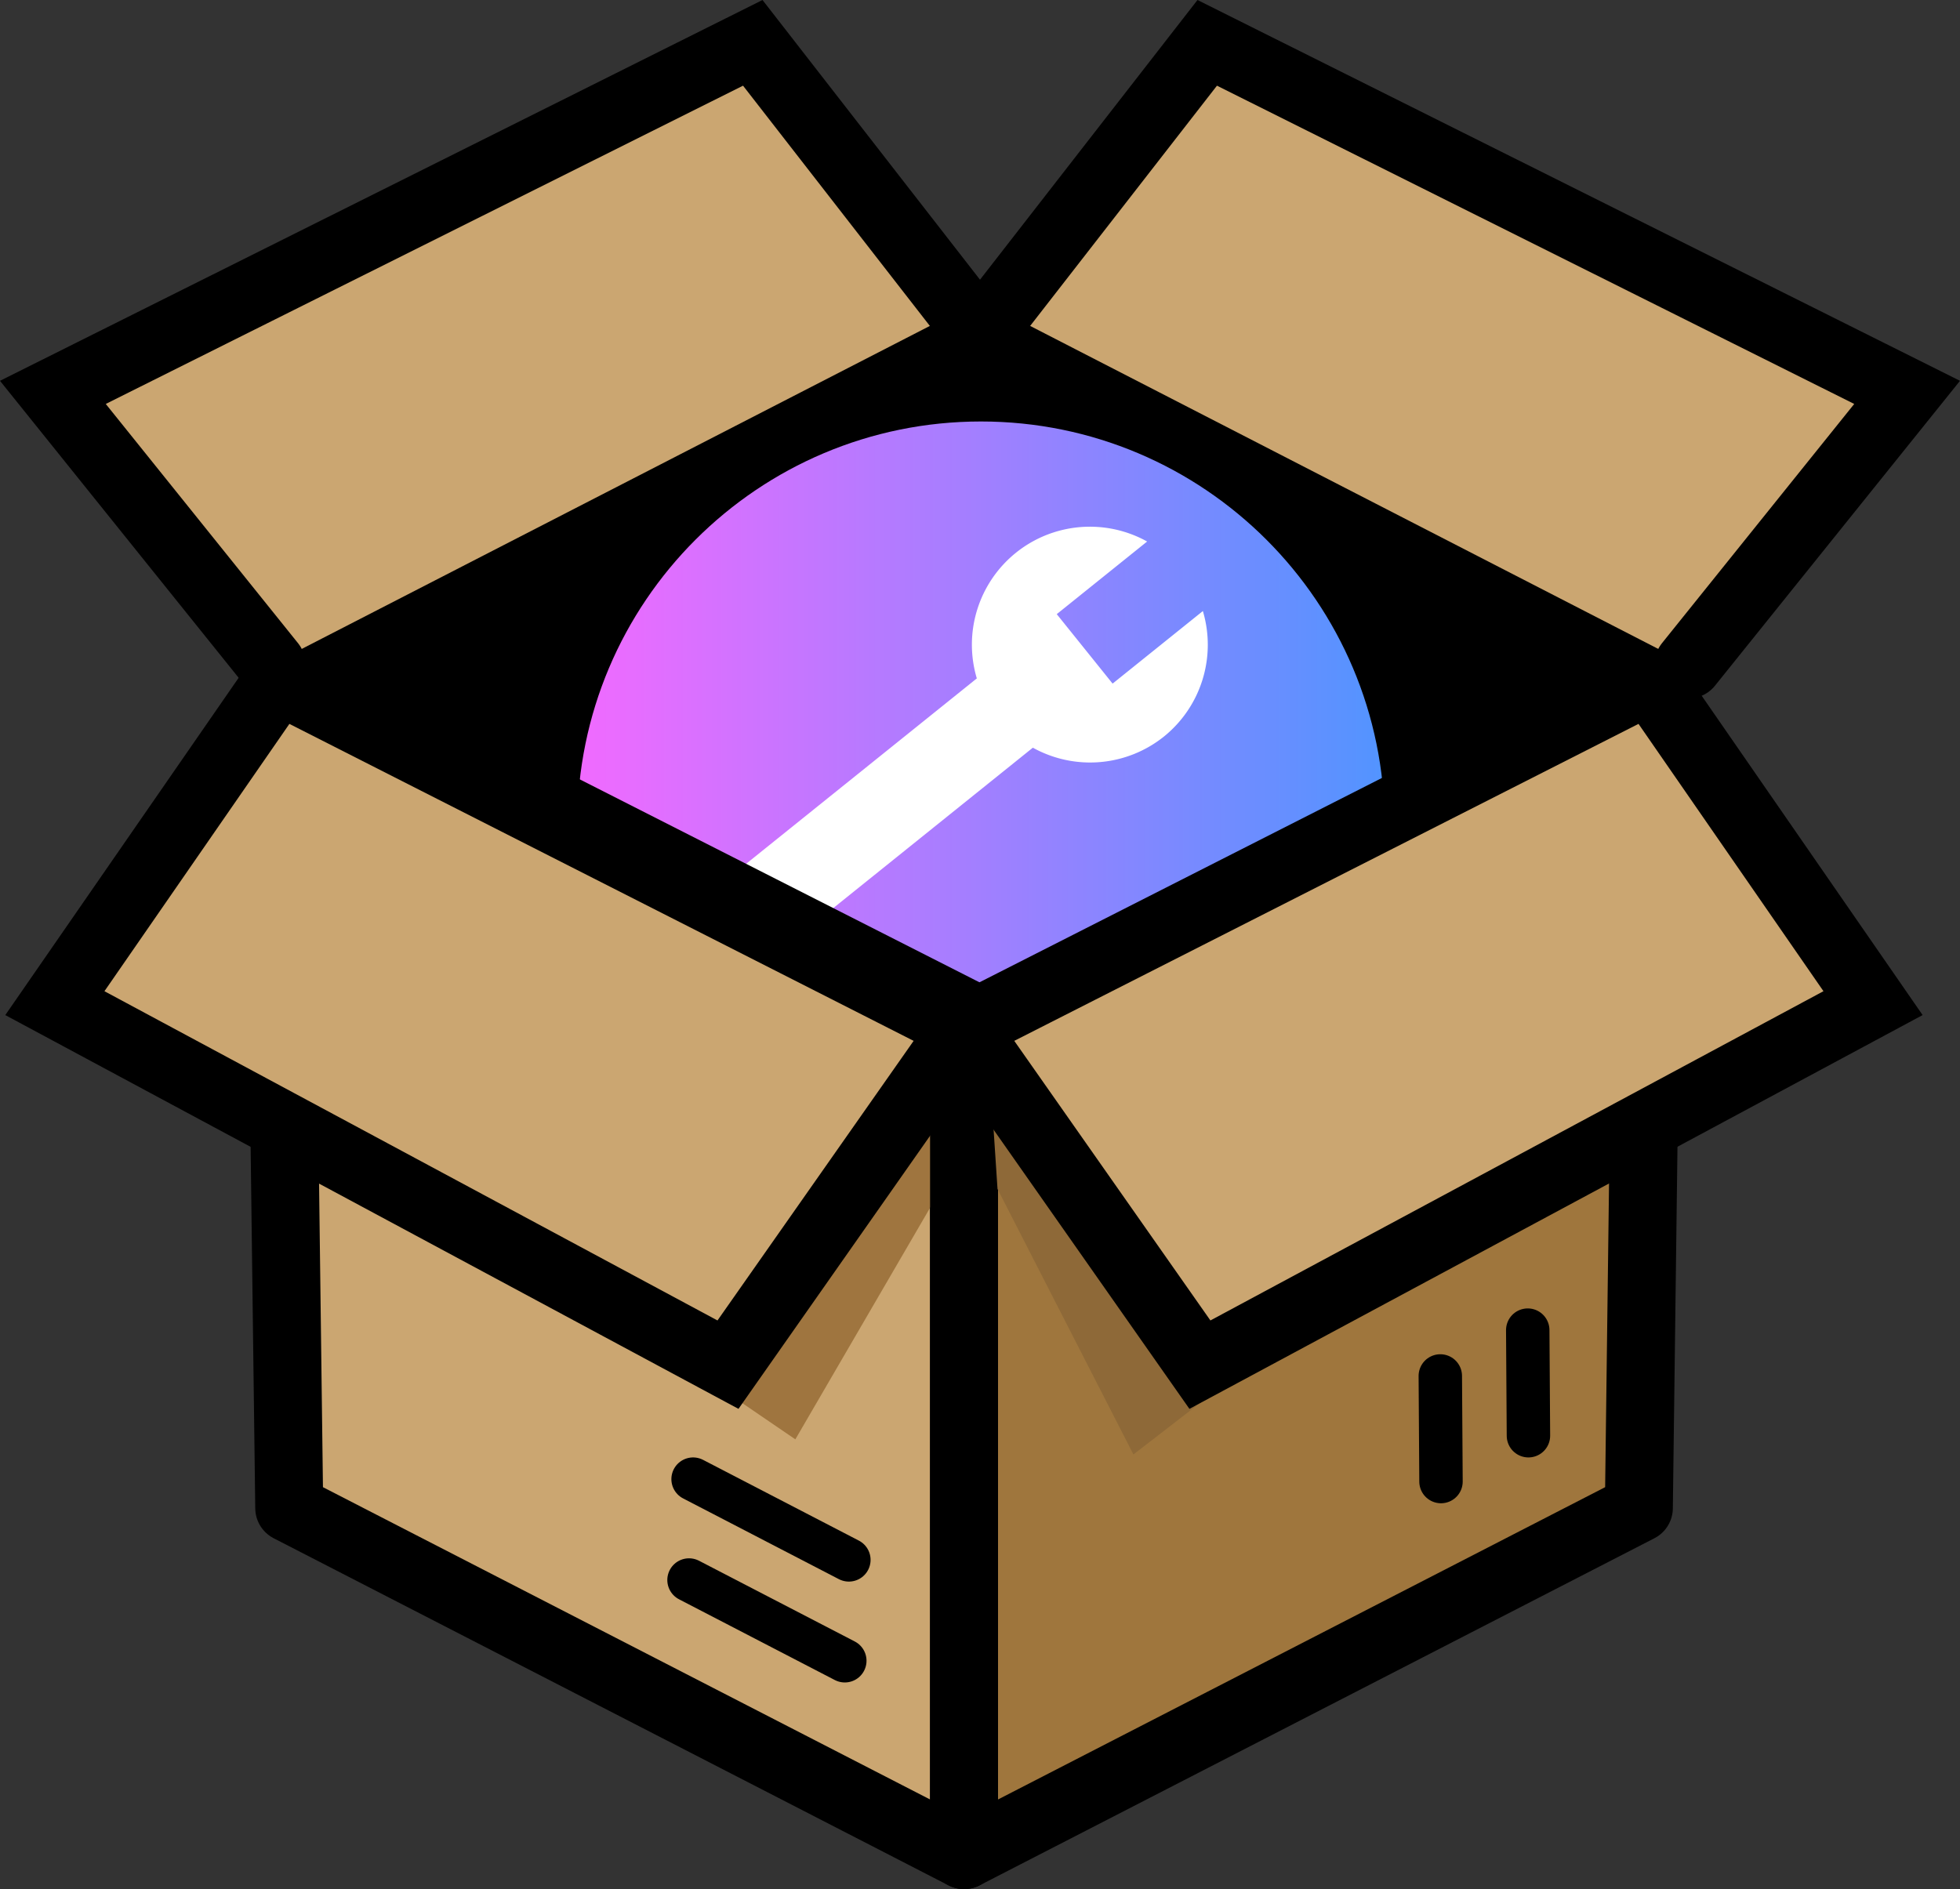 <?xml version="1.0" encoding="UTF-8" standalone="no"?>
<!-- Created with Inkscape (http://www.inkscape.org/) -->

<svg
   version="1.1"
   id="svg18"
   width="519.099"
   height="500.448"
   viewBox="0 0 519.099 500.448"
   sodipodi:docname="logo.svg"
   inkscape:version="1.2.2 (732a01da63, 2022-12-09, custom)"
   xml:space="preserve"
   xmlns:inkscape="http://www.inkscape.org/namespaces/inkscape"
   xmlns:sodipodi="http://sodipodi.sourceforge.net/DTD/sodipodi-0.dtd"
   xmlns:xlink="http://www.w3.org/1999/xlink"
   xmlns="http://www.w3.org/2000/svg"
   xmlns:svg="http://www.w3.org/2000/svg"><rect x="0" y="0" width="519.099" height="500.448" fill="#333333" stroke="none"/><defs
     id="defs22"><linearGradient
       inkscape:collect="always"
       id="linearGradient17750"><stop
         style="stop-color:#f16aff;stop-opacity:1;"
         offset="0"
         id="stop17746" /><stop
         style="stop-color:#5294ff;stop-opacity:1;"
         offset="1"
         id="stop17748" /></linearGradient><linearGradient
       inkscape:collect="always"
       xlink:href="#linearGradient17750"
       id="linearGradient17752"
       x1="442.586"
       y1="414.271"
       x2="656.425"
       y2="414.271"
       gradientUnits="userSpaceOnUse"
       gradientTransform="translate(4.482,-3.837)" /></defs><sodipodi:namedview
     id="namedview20"
     pagecolor="#ffffff"
     bordercolor="#000000"
     borderopacity="0.25"
     inkscape:showpageshadow="2"
     inkscape:pageopacity="0.0"
     inkscape:pagecheckerboard="0"
     inkscape:deskcolor="#d1d1d1"
     showgrid="false"
     inkscape:zoom="0.35355339"
     inkscape:cx="432.74935"
     inkscape:cy="675.99408"
     inkscape:window-width="1920"
     inkscape:window-height="1001"
     inkscape:window-x="0"
     inkscape:window-y="0"
     inkscape:window-maximized="1"
     inkscape:current-layer="g24" /><g
     inkscape:groupmode="layer"
     inkscape:label="Image"
     id="g24"
     transform="translate(-294.181,-218.812)"><path
       style="fill:#cba671;fill-opacity:1;stroke:none;stroke-width:21;stroke-linecap:round;stroke-linejoin:round;stroke-dasharray:none;stroke-opacity:1"
       d="m 367.92,394.831 2.862,223.472 178.723,91.957 V 487.055 Z"
       id="path637-5"
       sodipodi:nodetypes="ccccc"
       inkscape:export-filename="../91e58e92/logo.svg"
       inkscape:export-xdpi="96"
       inkscape:export-ydpi="96" /><path
       style="fill:#9f763d;fill-opacity:1;stroke:#000000;stroke-width:18;stroke-linecap:round;stroke-linejoin:round;stroke-dasharray:none;stroke-opacity:1"
       d="m 731.09,394.831 -2.862,223.472 -178.723,91.957 V 487.055 Z"
       id="path637-3"
       sodipodi:nodetypes="ccccc" /><path
       style="fill:none;stroke:#000000;stroke-width:11.5;stroke-linecap:round;stroke-linejoin:round;stroke-dasharray:none;stroke-opacity:1"
       d="m 477.742,610.648 41.259,21.39"
       id="path2813"
       sodipodi:nodetypes="cc" /><path
       style="fill:none;stroke:#000000;stroke-width:11.5;stroke-linecap:round;stroke-linejoin:round;stroke-dasharray:none;stroke-opacity:1"
       d="m 476.666,637.371 41.259,21.39"
       id="path2813-6"
       sodipodi:nodetypes="cc" /><path
       style="fill:none;stroke:#000000;stroke-width:11.5;stroke-linecap:round;stroke-linejoin:round;stroke-dasharray:none;stroke-opacity:1"
       d="m 675.64,583.312 0.184,27.975"
       id="path2813-6-9"
       sodipodi:nodetypes="cc" /><path
       style="fill:none;stroke:#000000;stroke-width:11.5;stroke-linecap:round;stroke-linejoin:round;stroke-dasharray:none;stroke-opacity:1"
       d="m 698.798,571.173 0.184,27.975"
       id="path2813-6-9-1"
       sodipodi:nodetypes="cc" /><path
       style="fill:#000000;fill-opacity:1;stroke:#000000;stroke-width:18;stroke-linecap:round;stroke-linejoin:round;stroke-dasharray:none;stroke-opacity:1"
       d="m 367.92,394.831 180.673,-93.868 182.497,93.868 -181.585,92.224 z"
       id="path2885" /><path
       style="fill:#9f753f;fill-opacity:1;stroke:none;stroke-width:21;stroke-linecap:round;stroke-linejoin:round;stroke-dasharray:none;stroke-opacity:1"
       d="m 484.516,586.242 20.309,13.864 43.435,-74.671 5.728,-38.64"
       id="path2883"
       sodipodi:nodetypes="cccc" /><path
       id="path16985"
       style="fill:url(#linearGradient17752);fill-opacity:1;stroke-width:8"
       d="m 660.907,437.385 c 0,59.05 -47.772,52.83 -106.822,52.83 -59.05,0 -107.017,6.22 -107.017,-52.83 0,-59.05 47.869,-106.919 106.919,-106.919 59.05,0 106.919,47.869 106.919,106.919 z"
       sodipodi:nodetypes="sssss" /><path
       id="path15847-7"
       style="fill:#ffffff;fill-opacity:1;stroke:none;stroke-width:21.444;stroke-linecap:round;stroke-linejoin:miter;stroke-dasharray:none;stroke-opacity:1"
       d="m 584.792,358.401 a 31.255,31.255 0 0 1 13.203,3.862 l -23.935,19.241 14.789,18.4 23.907,-19.218 a 31.255,31.255 0 0 1 -10.338,33.267 31.255,31.255 0 0 1 -34.69,2.928 l -65.036,52.281 a 15.72,15.72 0 0 1 -17.112,12.757 15.72,15.72 0 0 1 -13.93,-17.328 15.72,15.72 0 0 1 16.424,-13.963 l 64.814,-52.103 a 31.255,31.255 0 0 1 10.364,-33.292 31.255,31.255 0 0 1 21.538,-6.831 z m -96.536,98.917 a 9.023,9.023 0 0 0 -9.946,7.995 9.023,9.023 0 0 0 7.996,9.944 9.023,9.023 0 0 0 9.944,-7.994 9.023,9.023 0 0 0 -7.993,-9.946 z" /><path
       style="fill:none;stroke:#000000;stroke-width:18;stroke-linecap:round;stroke-linejoin:round;stroke-dasharray:none;stroke-opacity:1"
       d="m 367.92,394.831 2.862,223.472 178.723,91.957 V 487.055 Z"
       id="path637"
       sodipodi:nodetypes="ccccc" /><g
       id="g16024"
       transform="translate(-0.122,-2.835)"><path
         style="fill:#8e6938;fill-opacity:1;stroke:none;stroke-width:21;stroke-linecap:round;stroke-linejoin:round;stroke-dasharray:none;stroke-opacity:1"
         d="m 614.183,591.719 -19.695,15.227 -35.997,-70.335 -2.541,-38.466"
         id="path2883-0"
         sodipodi:nodetypes="cccc" /><path
         style="fill:#cba671;fill-opacity:1;stroke:#000000;stroke-width:18;stroke-linecap:round;stroke-linejoin:miter;stroke-dasharray:none;stroke-opacity:1"
         d="m 549.603,494.051 62.494,89.105 178.274,-95.769 -59.184,-85.561 z"
         id="path2784-6-6" /></g><path
       style="fill:#cba671;fill-opacity:1;stroke:#000000;stroke-width:18;stroke-linecap:round;stroke-linejoin:miter;stroke-dasharray:none;stroke-opacity:1"
       d="M 549.48,491.217 486.986,580.322 308.712,484.553 367.895,398.993 Z"
       id="path2784-6" /><path
       style="fill:#cba671;fill-opacity:1;stroke:#000000;stroke-width:18;stroke-linecap:round;stroke-linejoin:miter;stroke-dasharray:none;stroke-opacity:1"
       d="m 548.593,300.963 -55.045,-70.802 -185.361,92.596 57.909,72.075"
       id="path2854-3"
       sodipodi:nodetypes="cccc" /><path
       style="fill:#cba671;fill-opacity:1;stroke:#000000;stroke-width:18;stroke-linecap:round;stroke-linejoin:miter;stroke-dasharray:none;stroke-opacity:1"
       d="m 558.867,300.963 55.045,-70.802 185.361,92.596 -57.909,72.075"
       id="path2854"
       sodipodi:nodetypes="cccc" /></g></svg>
